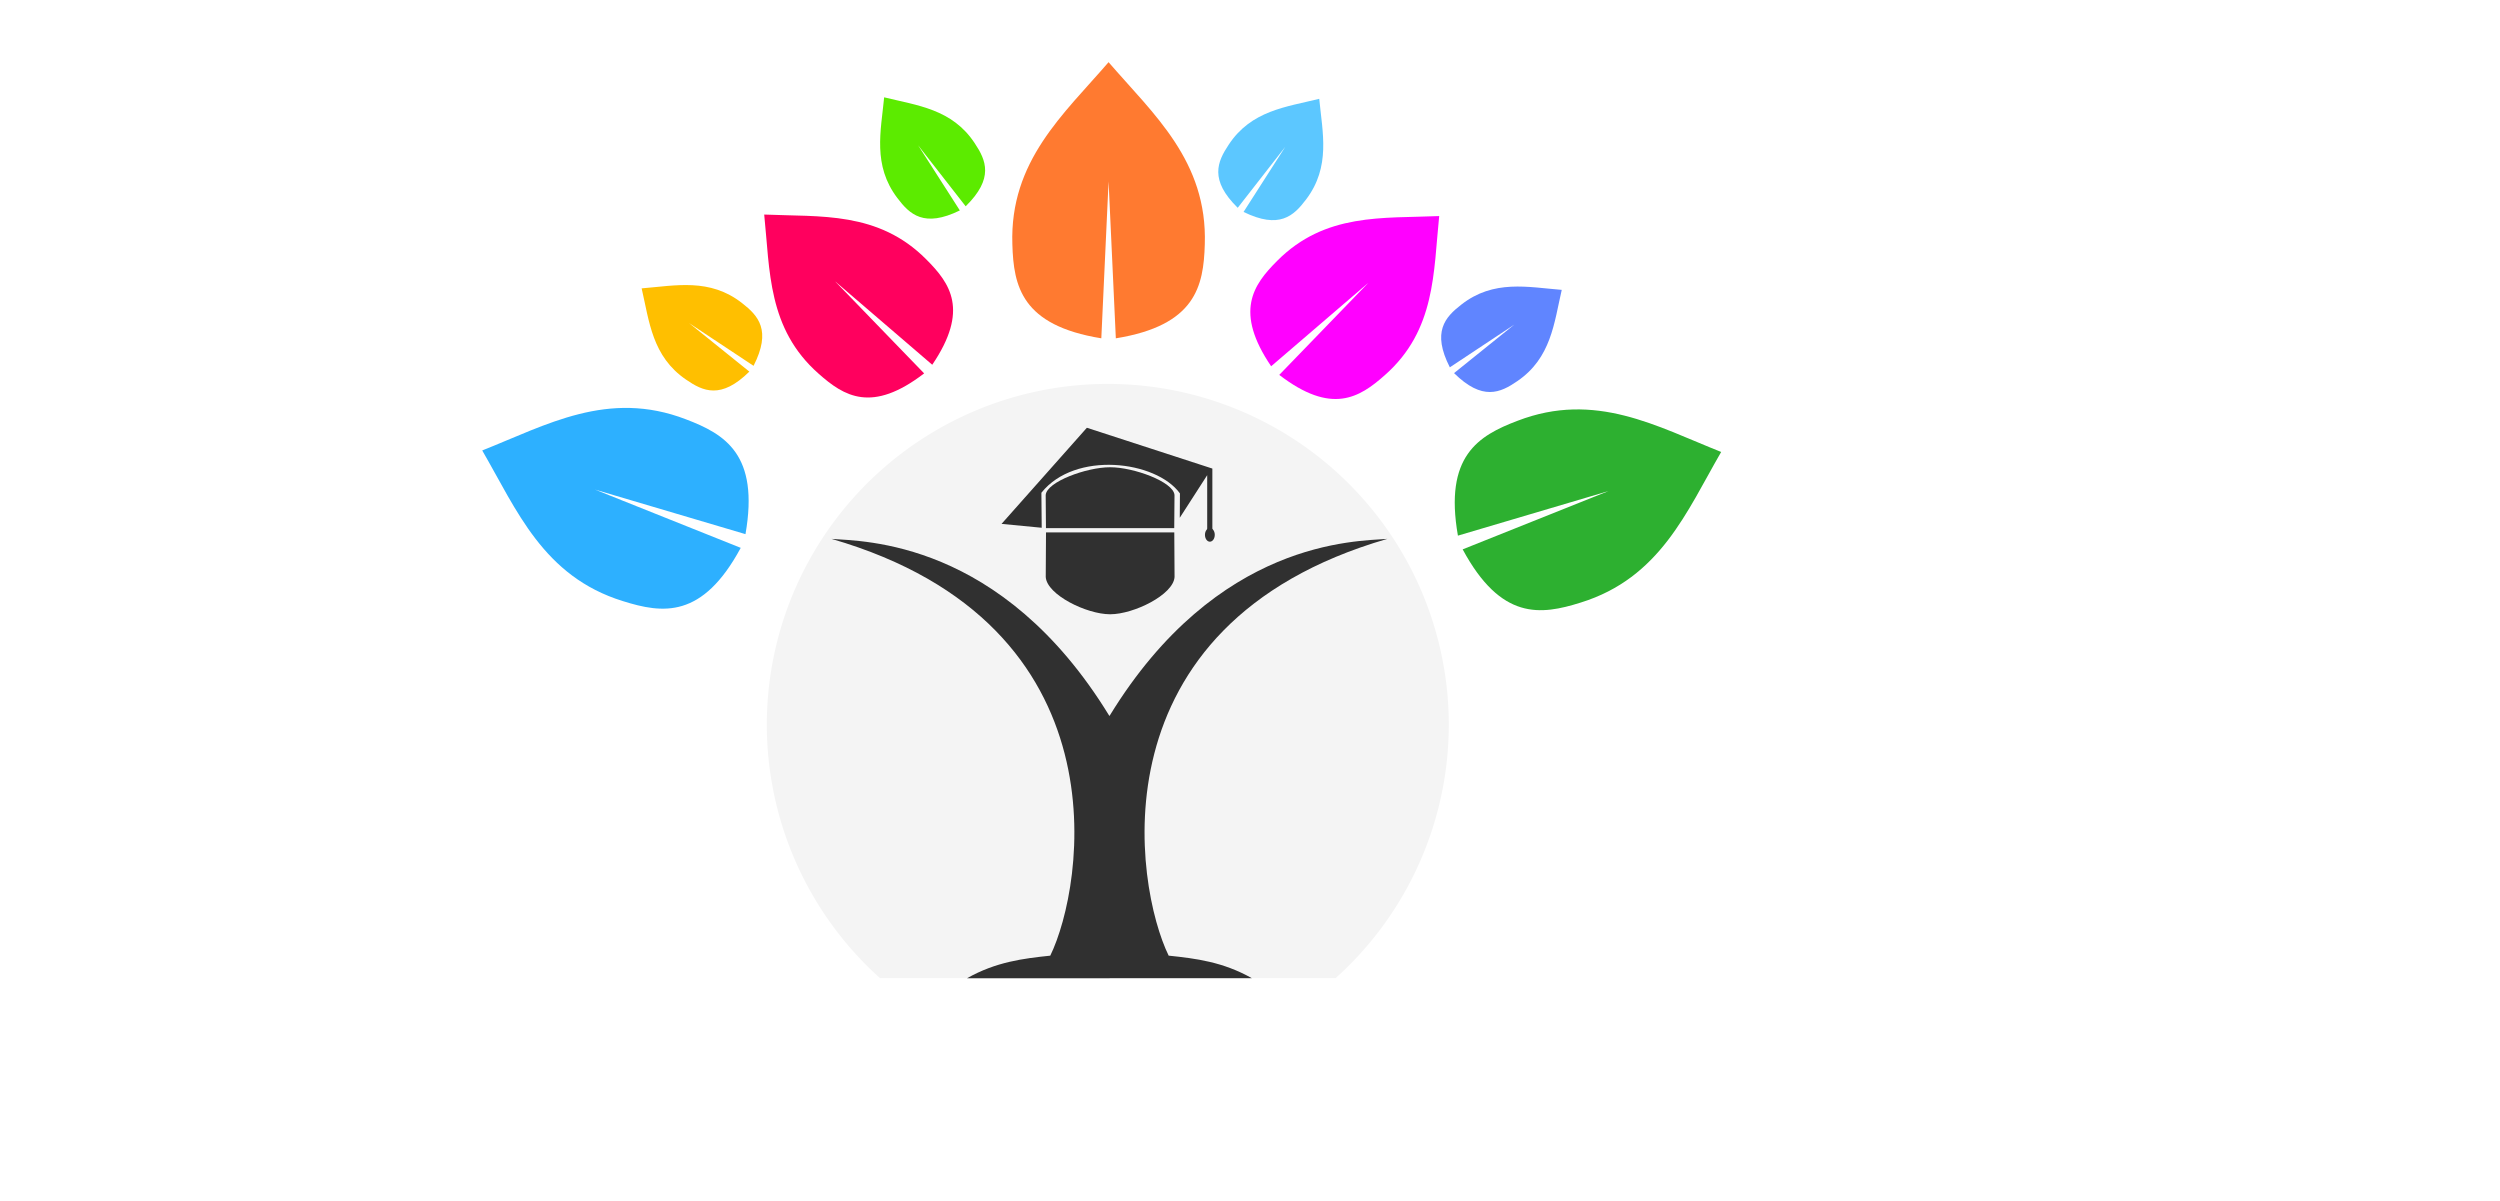 <?xml version="1.0" encoding="UTF-8" standalone="no"?>
<!-- Created with Inkscape (http://www.inkscape.org/) -->

<svg
   xmlns:dc="http://purl.org/dc/elements/1.1/"
   xmlns:cc="http://creativecommons.org/ns#"
   xmlns:rdf="http://www.w3.org/1999/02/22-rdf-syntax-ns#"
   xmlns:svg="http://www.w3.org/2000/svg"
   xmlns="http://www.w3.org/2000/svg"
   xmlns:sodipodi="http://sodipodi.sourceforge.net/DTD/sodipodi-0.dtd"
   xmlns:inkscape="http://www.inkscape.org/namespaces/inkscape"
   id="svg4155"
   version="1.1"
   inkscape:version="0.91 r13725"
   width="308"
   height="148"
   viewBox="0 0 308 148"
   sodipodi:docname="kidmooc.svg">
  <defs
     id="defs4159" />
  <sodipodi:namedview
     pagecolor="#ffffff"
     bordercolor="#666666"
     borderopacity="1"
     objecttolerance="10"
     gridtolerance="10"
     guidetolerance="10"
     inkscape:pageopacity="0"
     inkscape:pageshadow="2"
     inkscape:window-width="1920"
     inkscape:window-height="1016"
     id="namedview4157"
     showgrid="false"
     showguides="true"
     inkscape:guide-bbox="true"
     inkscape:zoom="2.8284271"
     inkscape:cx="118.20726"
     inkscape:cy="114.78069"
     inkscape:window-x="0"
     inkscape:window-y="27"
     inkscape:window-maximized="1"
     inkscape:current-layer="svg4155">
    <sodipodi:guide
       position="175.03,321.485"
       orientation="1,0"
       id="guide4250" />
    <sodipodi:guide
       position="136.648,110.662"
       orientation="1,0"
       id="guide4287" />
  </sodipodi:namedview>
  <path
     style="opacity:1;fill:#f4f4f4;fill-opacity:1;stroke:none;stroke-linecap:round;stroke-linejoin:round;stroke-opacity:1"
     d="M 136.482 47.299 A 42.01 42.01 0 0 0 94.471 89.311 A 42.01 42.01 0 0 0 108.408 120.5 L 164.553 120.5 A 42.01 42.01 0 0 0 178.492 89.311 A 42.01 42.01 0 0 0 136.482 47.299 z "
     id="path4429" />
  <path
     style="fill:#303030;fill-opacity:1;fill-rule:evenodd;stroke:none;stroke-width:1px;stroke-linecap:butt;stroke-linejoin:miter;stroke-opacity:1"
     d="m 170.923,66.388 c -3.841,0.309 -20.934,0.078 -34.219,21.796 l -0.042,0 C 123.378,66.47 106.289,66.7 102.448,66.391 c 36.516,10.58 31.083,42.893 26.944,51.347 -3.346,0.351 -6.7,0.77 -10.253,2.782 l 17.566,0 0,-0.003 17.527,0 c -3.553,-2.013 -6.907,-2.431 -10.253,-2.782 -4.139,-8.454 -9.57,-40.767 26.945,-51.347 z"
     id="path4195"
     inkscape:connector-curvature="0" />
  <path
     style="fill:#303030;fill-opacity:1;fill-rule:evenodd;stroke:none;stroke-width:1px;stroke-linecap:butt;stroke-linejoin:miter;stroke-opacity:1"
     d="m 128.868,65.59 -0.033,5.494 c 0.136,2.188 5.028,4.588 7.913,4.593 l 0,0.001 c 0.007,4.4e-5 0.015,-0.001 0.023,-0.001 0.007,-2.1e-5 0.014,0.001 0.021,0.001 l 0,-0.001 c 2.885,-0.005 7.777,-2.405 7.913,-4.593 l -0.033,-5.494 -7.881,0 -7.924,0 z"
     id="path4215"
     inkscape:connector-curvature="0" />
  <path
     inkscape:connector-curvature="0"
     style="fill:#303030;fill-opacity:1;fill-rule:evenodd;stroke:none;stroke-width:1px;stroke-linecap:butt;stroke-linejoin:miter;stroke-opacity:1"
     d="m 128.862,65.07 -0.033,-4.087 c 0.136,-1.628 5.028,-3.413 7.913,-3.417 l 0,-7.23e-4 c 0.007,-3.6e-5 0.015,7.23e-4 0.023,7.23e-4 0.007,1.4e-5 0.014,-7.23e-4 0.021,-7.23e-4 l 0,7.23e-4 c 2.885,0.004 7.777,1.789 7.913,3.417 l -0.033,4.087 -7.881,0 -7.924,0 z"
     id="path4215-1" />
  <path
     style="fill:#303030;fill-opacity:1;fill-rule:evenodd;stroke:none;stroke-width:1px;stroke-linecap:butt;stroke-linejoin:miter;stroke-opacity:1"
     d="m 128.339,65.02 -4.948,-0.477 10.512,-11.843 15.46,5.027 0,7.571 -0.636,0 0,-6.756 -3.378,5.246 0.02,-3.001 c -2.948,-4.052 -12.931,-5.27 -17.069,-0.079 z"
     id="path4252"
     inkscape:connector-curvature="0"
     sodipodi:nodetypes="ccccccccccc" />
  <ellipse
     style="opacity:1;fill:#303030;fill-opacity:1;stroke:none;stroke-linecap:round;stroke-linejoin:round;stroke-opacity:1"
     id="path4254"
     cx="149.055"
     cy="65.894"
     rx="0.604"
     ry="0.843" />
  <path
     style="fill:#ff7a30;fill-opacity:1;fill-rule:evenodd;stroke:none;stroke-width:1px;stroke-linecap:butt;stroke-linejoin:miter;stroke-opacity:1"
     d="m 136.579,7.657 c -7.2e-4,0.001 -0.002,0.002 -0.003,0.003 -4.3e-4,-5.02e-4 -7.2e-4,-9.4e-4 -0.001,-0.001 l 0,0.003 c -5.533,6.417 -12.194,12.174 -11.852,22.44 0.149,5.156 1.128,9.987 10.959,11.578 l 0.894,-19.327 0.894,19.329 c 9.832,-1.591 10.811,-6.422 10.96,-11.578 0.342,-10.266 -6.318,-16.023 -11.851,-22.44 l 0,-0.006 z"
     id="path4267"
     inkscape:connector-curvature="0" />
  <path
     style="fill:#2db030;fill-opacity:1;fill-rule:evenodd;stroke:none;stroke-width:1px;stroke-linecap:butt;stroke-linejoin:miter;stroke-opacity:1"
     d="m 212.052,55.683 c -0.001,-3.52e-4 -0.002,-0.001 -0.004,-0.002 3.3e-4,-5.71e-4 6.5e-4,-9.89e-4 9.9e-4,-0.001 l -0.003,9.18e-4 c -7.877,-3.123 -15.499,-7.528 -25.086,-3.84 -4.822,1.831 -9.066,4.34 -7.345,14.15 l 18.552,-5.492 -17.967,7.182 c 4.726,8.767 9.612,8.107 14.531,6.558 9.811,-3.043 13.066,-11.222 17.314,-18.553 l 0.005,-0.002 z"
     id="path4267-7"
     inkscape:connector-curvature="0" />
  <path
     style="fill:#ff00ff;fill-opacity:1;fill-rule:evenodd;stroke:none;stroke-width:1px;stroke-linecap:butt;stroke-linejoin:miter;stroke-opacity:1"
     d="m 177.311,26.618 c -8.2e-4,7.2e-5 -0.002,-3e-4 -0.003,-7.9e-5 5e-5,-5.35e-4 1.5e-4,-9.79e-4 2.7e-4,-0.001 l -0.002,0.002 c -6.907,0.305 -14.052,-0.43 -19.958,5.518 -2.978,2.973 -5.3,6.258 -0.743,12.987 l 11.977,-10.283 -10.978,11.346 c 6.446,4.949 9.863,2.826 13.008,0.03 6.288,-5.541 5.98,-12.717 6.695,-19.593 l 0.003,-0.003 z"
     id="path4267-7-5"
     inkscape:connector-curvature="0" />
  <path
     style="fill:#5cc7ff;fill-opacity:1;fill-rule:evenodd;stroke:none;stroke-width:1px;stroke-linecap:butt;stroke-linejoin:miter;stroke-opacity:1"
     d="m 162.532,12.174 c -4.8e-4,1.41e-4 -0.001,6.2e-5 -0.002,3.12e-4 -3e-5,-3.22e-4 -2e-5,-5.97e-4 0,-8.63e-4 l -0.001,0.001 c -4.052,1.006 -8.369,1.425 -11.154,5.651 -1.408,2.116 -2.389,4.338 1.112,7.776 l 5.861,-7.519 -5.142,8.028 c 4.407,2.159 6.176,0.494 7.703,-1.537 3.06,-4.032 2.02,-8.242 1.621,-12.398 l 10e-4,-0.002 z"
     id="path4267-7-5-7"
     inkscape:connector-curvature="0" />
  <path
     style="fill:#6085ff;fill-opacity:1;fill-rule:evenodd;stroke:none;stroke-width:1px;stroke-linecap:butt;stroke-linejoin:miter;stroke-opacity:1"
     d="m 192.409,35.712 c -5e-4,-1.9e-5 -9.6e-4,-2.59e-4 -0.002,-3.39e-4 8e-5,-3.15e-4 1.7e-4,-5.72e-4 2.7e-4,-8.18e-4 l -0.001,8.37e-4 c -4.162,-0.333 -8.389,-1.306 -12.372,1.817 -2.007,1.559 -3.643,3.355 -1.415,7.727 l 7.945,-5.268 -7.426,5.98 c 3.493,3.447 5.699,2.43 7.793,0.989 4.182,-2.851 4.533,-7.174 5.475,-11.242 l 0.002,-0.002 z"
     id="path4267-7-5-7-7"
     inkscape:connector-curvature="0" />
  <path
     style="fill:#2db0ff;fill-opacity:1;fill-rule:evenodd;stroke:none;stroke-width:1px;stroke-linecap:butt;stroke-linejoin:miter;stroke-opacity:1"
     d="m 59.406,55.498 c 10e-4,-3.52e-4 0.002,-0.001 0.004,-0.002 -3.3e-4,-5.71e-4 -6.5e-4,-9.89e-4 -9.9e-4,-0.001 l 0.003,9.18e-4 c 7.877,-3.123 15.499,-7.528 25.086,-3.84 4.822,1.831 9.066,4.34 7.345,14.15 L 73.291,60.313 91.258,67.495 c -4.726,8.767 -9.612,8.107 -14.531,6.558 C 66.916,71.009 63.661,62.831 59.412,55.5 l -0.005,-0.002 z"
     id="path4267-7-7"
     inkscape:connector-curvature="0" />
  <path
     style="fill:#ff005e;fill-opacity:1;fill-rule:evenodd;stroke:none;stroke-width:1px;stroke-linecap:butt;stroke-linejoin:miter;stroke-opacity:1"
     d="m 94.148,26.432 c 8.2e-4,7.2e-5 0.002,-3e-4 0.003,-7.9e-5 -5e-5,-5.35e-4 -1.5e-4,-9.79e-4 -2.7e-4,-0.001 l 0.002,0.002 c 6.907,0.305 14.052,-0.43 19.958,5.518 2.978,2.973 5.3,6.258 0.743,12.987 l -11.977,-10.283 10.978,11.346 c -6.446,4.949 -9.863,2.826 -13.008,0.03 -6.288,-5.541 -5.98,-12.717 -6.695,-19.593 l -0.003,-0.003 z"
     id="path4267-7-5-8"
     inkscape:connector-curvature="0" />
  <path
     style="fill:#5ceb00;fill-opacity:1;fill-rule:evenodd;stroke:none;stroke-width:1px;stroke-linecap:butt;stroke-linejoin:miter;stroke-opacity:1"
     d="m 108.926,11.989 c 4.8e-4,1.41e-4 10e-4,6.2e-5 0.002,3.12e-4 3e-5,-3.22e-4 2e-5,-5.97e-4 0,-8.63e-4 l 0.001,0.001 c 4.052,1.006 8.369,1.425 11.154,5.651 1.408,2.116 2.389,4.338 -1.112,7.776 l -5.861,-7.519 5.142,8.028 c -4.407,2.159 -6.176,0.494 -7.703,-1.537 -3.06,-4.032 -2.02,-8.242 -1.621,-12.398 l -0.001,-0.002 z"
     id="path4267-7-5-7-5"
     inkscape:connector-curvature="0" />
  <path
     style="fill:#ffbf00;fill-opacity:1;fill-rule:evenodd;stroke:none;stroke-width:1px;stroke-linecap:butt;stroke-linejoin:miter;stroke-opacity:1"
     d="m 79.049,35.527 c 5e-4,-1.9e-5 9.6e-4,-2.59e-4 0.002,-3.39e-4 -8e-5,-3.15e-4 -1.7e-4,-5.72e-4 -2.7e-4,-8.18e-4 l 0.001,8.37e-4 c 4.162,-0.333 8.389,-1.306 12.372,1.817 2.007,1.559 3.643,3.355 1.415,7.727 l -7.945,-5.268 7.426,5.98 c -3.493,3.447 -5.699,2.43 -7.793,0.989 -4.182,-2.851 -4.533,-7.174 -5.475,-11.242 l -0.002,-0.002 z"
     id="path4267-7-5-7-7-5"
     inkscape:connector-curvature="0" />
</svg>
